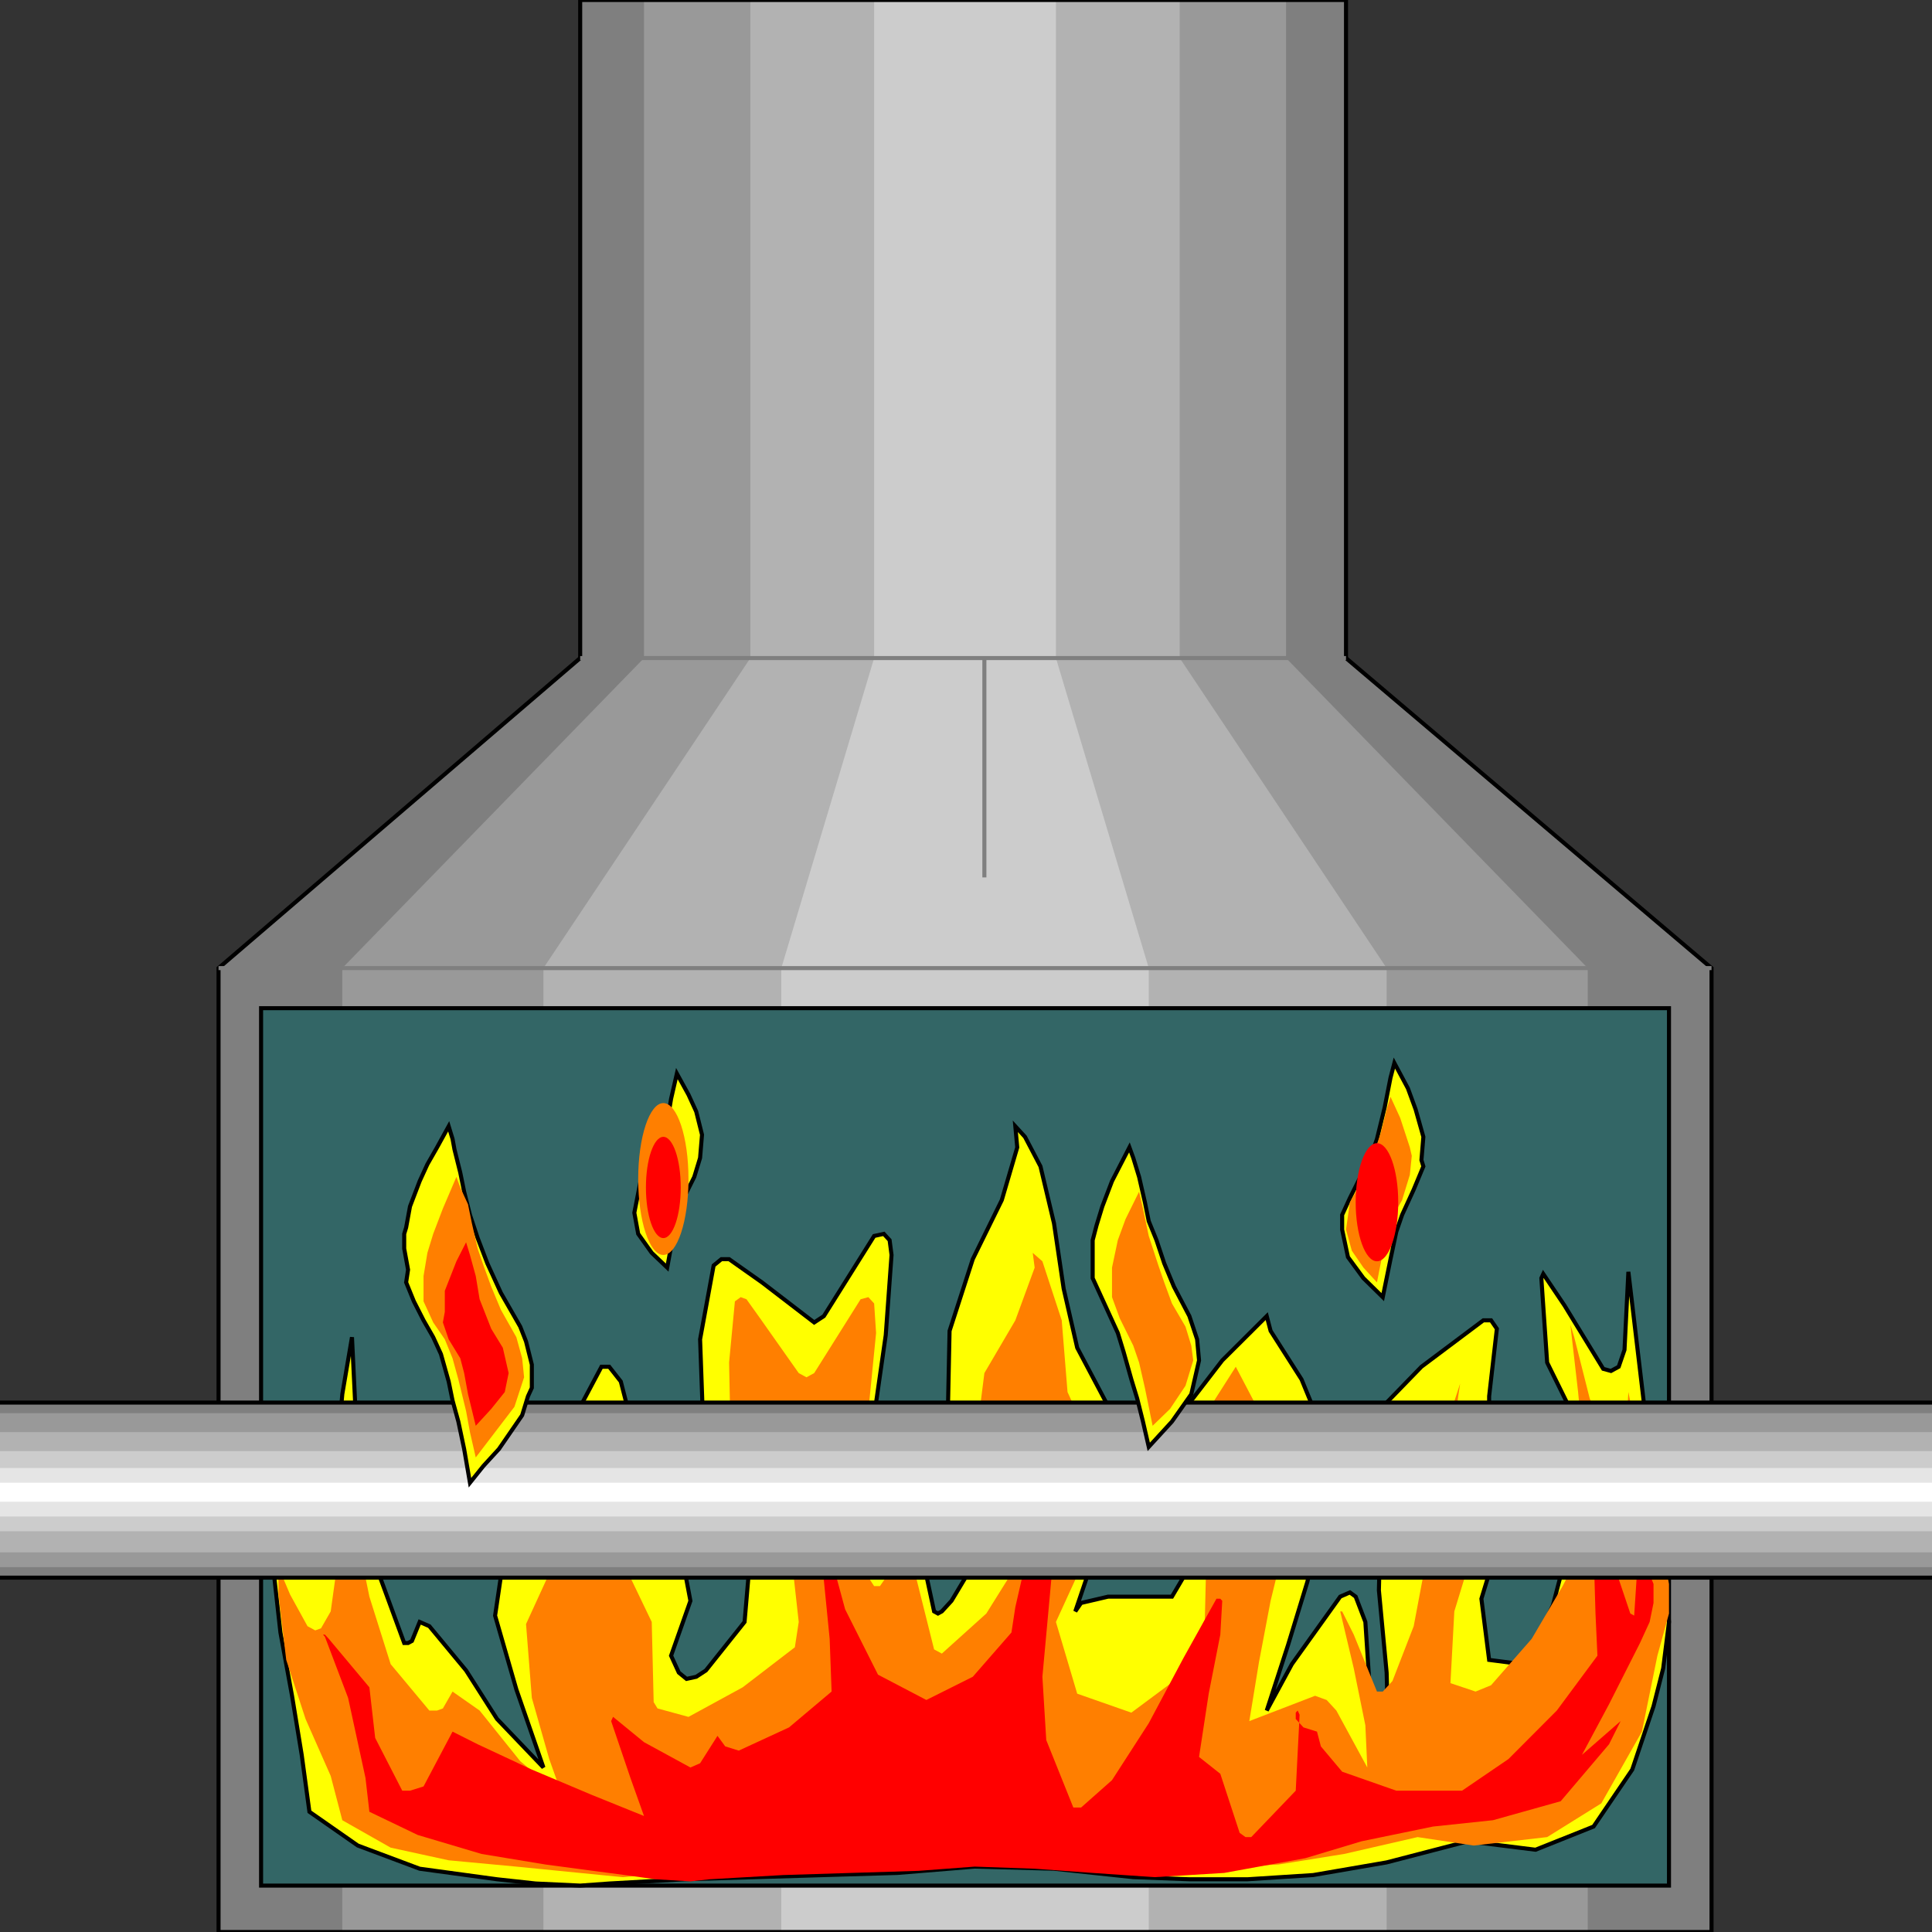 <svg width="150" height="150" viewBox="0 0 150 150" fill="none" xmlns="http://www.w3.org/2000/svg">
<rect x="0" y="0" width="150" height="150" fill="#333333" stroke="none"/>
<g clip-path="url(#clip0_2109_165943)">
<path d="M16.967 150V75.164L45.045 51.092V0H104.504V51.092L132.883 75.164V150H16.967Z" fill="#7F7F7F"/>
<path d="M26.576 150V75.164L50 51.092V0H99.849V51.092L123.273 75.164V150H26.576Z" fill="#999999"/>
<path d="M42.192 150V75.164L58.258 51.092V0H91.592V51.092L107.658 75.164V150H42.192Z" fill="#B2B2B2"/>
<path d="M60.661 150V75.164L67.868 51.092V0H81.983V51.092L89.19 75.164V150H60.661Z" fill="#CCCCCC"/>
<path d="M16.967 150V75.164L45.045 51.092V0H104.504V51.092L132.883 75.164V150H16.967Z" stroke="black" stroke-width="0.314"/>
<path d="M45.045 51.092H104.504" stroke="#7F7F7F" stroke-width="0.314"/>
<path d="M16.967 75.164H132.883" stroke="#7F7F7F" stroke-width="0.314"/>
<path d="M76.427 51.092V68.122" stroke="#7F7F7F" stroke-width="0.314"/>
<path d="M20.27 78.275H129.58V146.398H20.27V78.275Z" fill="#336666" stroke="black" stroke-width="0.314"/>
<path d="M32.583 125.928L31.982 127.402L31.682 127.565H31.382L29.279 121.834L28.229 115.447L27.628 110.044L27.328 103.821L26.577 108.242L26.126 113.319L24.625 117.74L24.174 117.904L23.424 117.413L21.772 114.792L20.871 112.336V114.792L21.171 121.343L21.772 126.747L22.673 131.659L23.424 136.244L24.024 140.666L27.778 143.286L32.583 145.087L38.589 145.906L41.592 146.234L45.045 146.397L47.297 146.234L53.153 145.906L58.709 145.742L64.114 145.579L69.67 145.415L75.676 144.923L81.832 145.087L87.988 145.742L92.343 145.906H96.847L101.952 145.579L107.658 144.596L113.964 142.958L119.219 143.613L123.724 141.812L126.727 137.391L128.379 132.478L129.129 129.53L129.58 125.928L129.43 124.29L128.829 119.214L128.228 113.974L127.628 108.897L127.027 103.821L126.427 98.744L126.126 104.803L125.676 106.113L125.075 106.441L124.475 106.277L121.472 101.365L119.82 98.908L119.67 99.236L120.12 105.786L122.222 110.044L123.273 115.775L121.772 120.033L120.571 124.618L118.619 128.875L118.168 129.203L115.616 128.875L115.015 124.127L116.367 119.705L117.267 115.775L116.216 115.284L115.616 114.301V108.406L116.216 103.166L115.766 102.511H115.165L110.361 106.113L107.658 108.897L108.559 113.155L109.61 117.576L110.661 121.998L110.811 122.816L108.709 118.395L107.958 117.413L107.508 117.085L107.207 117.413L107.057 123.472L107.658 129.858L107.808 135.262L107.658 136.408L107.207 135.917L106.307 130.513L106.006 125.928L105.255 123.963L104.805 123.635L104.054 123.963L100.301 129.203L98.349 132.806L100 127.729L101.502 122.816L102.853 117.249L103.003 111.845L101.051 107.096L98.649 103.33L98.349 102.183L94.895 105.622L91.742 109.716L92.042 115.775L92.343 121.67L90.991 123.963H86.036L83.934 124.454L83.484 125.109L84.985 120.688L87.388 116.266L86.637 110.862L85.886 108.897L83.634 104.64L82.583 100.054L81.832 94.978L80.781 90.557L79.58 88.264L78.829 87.445L78.979 89.083L77.778 93.177L75.526 97.762L73.724 103.33L73.574 110.535L74.925 116.594L76.427 120.033L73.874 124.29L73.123 125.109L72.823 125.273L72.523 125.109L71.322 119.541L71.021 114.301L69.97 114.956L69.069 119.214L68.769 120.851L68.619 121.179H68.469L67.117 119.378L67.267 113.974L68.018 108.897L68.769 103.657L69.219 97.434L69.069 96.288L68.619 95.797L67.868 95.961L63.964 102.183L63.213 102.675L59.159 99.563L56.607 97.762H56.006L55.406 98.253L54.355 103.985L54.655 112.336L56.907 116.103L58.258 120.688L57.808 125.928L54.805 129.694L54.054 130.185L53.303 130.349L52.703 129.858L52.102 128.548L53.604 124.29L52.703 119.541L51.502 116.594L49.55 112.5L48.198 107.26L47.297 106.113H46.697L43.394 112.336L42.192 115.775L41.592 115.939L37.237 113.974L36.937 114.465L39.039 119.378L39.189 120.36L38.439 125.437L40.09 131.168L42.192 137.227L38.589 133.461L36.186 129.694L33.334 126.255L32.583 125.928Z" fill="#FFFF00" stroke="black" stroke-width="0.314"/>
<path d="M35.136 131.333L34.385 132.643L33.934 132.806H33.334L30.331 129.204L28.679 123.964L27.778 119.542L27.328 114.302L26.427 119.706L25.676 125.11L24.925 126.42L24.475 126.584L23.874 126.256L22.523 123.8L21.622 121.671V123.8L22.223 128.876L23.724 133.461L25.676 137.883L26.577 141.322L30.331 143.451L34.835 144.433L40.09 144.924L45.045 145.416L48.349 145.743L50.151 145.579L55.406 145.252L60.361 145.088L65.166 144.924L70.121 144.597L75.676 144.106L81.232 144.433L86.787 144.924L92.643 145.088L99.25 144.761L104.355 143.942L110.061 142.632L114.415 143.287L120.121 142.632L124.325 140.012L127.478 134.444L128.679 128.549L129.58 125.274V124.127V122.981L128.679 118.068L127.328 112.664L126.427 108.079L126.127 113.156L125.826 113.975H125.526L123.424 108.571L122.223 103.822L121.922 102.839L122.523 108.079L122.973 112.828L123.124 118.068L123.274 119.378L121.322 123.145L118.919 127.239L115.766 130.841L114.565 131.333L112.613 130.678L112.913 125.11L114.415 120.197L114.715 118.56L113.814 118.068L112.613 113.32L113.214 108.407L113.364 107.424L111.862 112.009L110.811 115.121V120.689L109.76 126.256L108.109 130.514L107.358 131.333H106.907L105.106 126.911L104.205 125.11H104.055L105.106 129.531L106.006 133.953L106.157 137.228L103.754 132.806L103.003 131.988L102.103 131.66L96.997 133.625L97.748 129.04L98.649 124.291L99.85 119.378L100.151 114.63L98.349 110.699L95.946 106.114L93.544 109.881L93.094 114.63L93.694 119.378L93.544 125.765L91.142 130.514L87.838 132.97L83.634 131.496L81.982 125.929L83.934 121.671L86.037 117.741L84.835 112.337L82.883 108.079L82.433 102.512L80.931 97.927L80.181 97.272L80.331 98.418L78.829 102.512L76.427 106.606L75.826 111.354L76.727 115.776L78.829 121.671L76.577 125.274L73.124 128.385L72.523 128.058L71.172 122.654L71.022 120.033L70.121 120.525L68.319 123.145H67.868L66.367 120.852L66.817 113.975L67.418 109.553L68.019 103.494L67.868 101.202L67.418 100.71L66.817 100.874L63.214 106.606L62.613 106.933L62.013 106.606L59.01 102.348L57.958 100.874L57.508 100.71L57.057 101.038L56.607 105.787L56.757 113.156L59.16 116.758L61.412 120.525L62.013 125.929L61.712 127.894L57.658 131.005L53.454 133.298L51.051 132.643L50.751 132.151L50.601 125.929L48.949 122.49L48.199 116.758L48.649 111.354V110.699L48.499 110.372L48.199 110.536L46.547 115.121L45.346 118.068L44.895 118.232L41.292 116.758L40.991 117.086L42.493 121.18L42.643 122.162L40.841 126.092L41.292 131.824L42.643 136.573L43.694 139.52L40.391 136.737L37.238 132.806L35.136 131.333Z" fill="#FF7F00"/>
<path d="M35.135 134.443L32.883 138.7L31.832 139.028H31.231L29.129 134.934L28.679 131.004L25.526 127.237L25.225 126.91H25.075L25.225 127.074L27.027 131.823L28.378 138.045L28.679 140.665L32.433 142.467L37.388 143.941L42.343 144.759L48.499 145.578L50.901 145.906L53.604 146.069L55.105 145.906L60.811 145.578L66.066 145.414L71.321 145.251L75.676 144.923L80.331 145.087L84.835 145.414L89.64 145.742L95.045 145.414L101.351 144.268L105.706 142.958L111.261 141.812L115.916 141.32L121.171 139.847L124.925 135.425L125.826 133.624L122.823 136.244L124.925 132.314L127.327 127.565L128.078 125.927L128.379 124.454V122.98L127.928 121.834L127.177 120.851L126.877 125.436L126.577 125.272L124.925 120.36L123.724 116.102L123.424 115.283L123.123 115.12L123.724 120.196L123.874 125.272L124.024 128.548L120.871 132.805L117.117 136.572L113.514 139.028H108.409L104.204 137.554L102.553 135.589L102.252 134.443L101.201 134.115L100.601 133.46V132.969L100.751 132.805L100.901 133.133L100.601 139.028L97.147 142.63H96.697L96.246 142.303L94.745 137.718L93.093 136.408L93.844 131.495L94.745 126.91L94.895 124.29L94.745 124.126H94.445L91.892 128.711L89.189 133.788L86.337 138.209L83.934 140.338H83.334L81.231 135.098L80.931 130.185L81.382 125.272L81.982 118.722L81.832 115.775L81.682 115.447L81.382 115.775L79.88 120.196L78.829 124.781L78.529 126.746L75.526 130.185L71.922 131.986L68.168 130.021L65.616 124.945L64.415 120.523L63.514 115.775L63.213 114.628V114.301V114.465L63.814 121.179L64.415 127.237L64.565 131.331L61.261 134.115L57.358 135.917L56.306 135.589L55.706 134.77L54.355 136.899L53.604 137.227L50 135.261L47.598 133.296L47.448 133.624L48.949 138.045L50 140.993L45.946 139.355L41.291 137.39L37.087 135.425L35.135 134.443Z" fill="#FF0000"/>
<path d="M107.357 100.71L105.856 99.236L104.655 97.599L104.204 95.47V94.324L104.805 93.014L105.706 91.212L106.456 89.738L106.907 88.428L107.507 85.972L107.958 83.68L108.258 82.533L109.309 84.498L109.91 86.136L110.51 88.265L110.36 90.066L110.51 90.557L109.76 92.359L108.859 94.324L108.408 95.634L107.958 97.763L107.357 100.71Z" fill="#FFFF00" stroke="black" stroke-width="0.314"/>
<path d="M106.907 99.563L105.856 98.416L104.955 97.106L104.505 95.469L104.805 93.34L105.556 92.03L106.607 89.737L107.208 87.936L107.658 86.135L107.958 85.152L108.709 86.79L109.46 89.082L109.61 89.737L109.46 91.211L108.859 93.176L108.108 94.486L107.808 95.633L107.358 97.27L106.907 99.563Z" fill="#FF7F00"/>
<path d="M106.907 97.926C107.819 97.926 108.558 95.873 108.558 93.341C108.558 90.809 107.819 88.756 106.907 88.756C105.994 88.756 105.255 90.809 105.255 93.341C105.255 95.873 105.994 97.926 106.907 97.926Z" fill="#FF0000"/>
<path d="M51.802 98.417L50.6 97.271L49.549 95.797L49.249 94.159L49.7 91.867L50.45 90.393L51.051 89.083L51.802 87.118L52.102 85.317L52.552 83.352L53.453 84.989L54.054 86.299L54.504 88.1L54.354 89.902L53.904 91.376L53.003 93.177L52.703 94.159L52.252 95.961L51.802 98.417Z" fill="#FFFF00" stroke="black" stroke-width="0.314"/>
<path d="M51.502 97.435C52.58 97.435 53.454 94.796 53.454 91.54C53.454 88.284 52.58 85.644 51.502 85.644C50.424 85.644 49.55 88.284 49.55 91.54C49.55 94.796 50.424 97.435 51.502 97.435Z" fill="#FF7F00"/>
<path d="M51.502 96.124C52.248 96.124 52.853 94.364 52.853 92.194C52.853 90.023 52.248 88.264 51.502 88.264C50.755 88.264 50.15 90.023 50.15 92.194C50.15 94.364 50.755 96.124 51.502 96.124Z" fill="#FF0000"/>
<path d="M0 108.896H150V122.488H0V108.896Z" fill="#7F7F7F"/>
<path d="M0 109.717H150V121.671H0V109.717Z" fill="#999999"/>
<path d="M0 111.189H150V120.524H0V111.189Z" fill="#B2B2B2"/>
<path d="M0 112.664H150V118.887H0V112.664Z" fill="#CCCCCC"/>
<path d="M0 113.975H150V117.741H0V113.975Z" fill="#E5E5E5"/>
<path d="M0 115.119H150V116.593H0V115.119Z" fill="white"/>
<path d="M0 122.488H150" stroke="black" stroke-width="0.314"/>
<path d="M150 108.896H0" stroke="black" stroke-width="0.314"/>
<path d="M36.487 115.12L37.538 113.81L38.739 112.5L39.64 111.19L40.541 109.88L40.991 108.406L41.292 107.751V106.932V105.95L40.841 104.148L40.391 103.002L39.64 101.692L38.889 100.382L37.838 98.089L37.087 96.124L36.487 94.323L36.036 92.522L35.736 91.048L35.286 89.247L35.136 88.428L34.835 87.445L33.934 89.083L33.184 90.393L32.583 91.703L31.832 93.668L31.532 95.306L31.382 95.797V96.452V96.943L31.682 98.581L31.532 99.563L32.133 101.037L32.883 102.511L33.634 103.821L34.235 105.131L34.835 107.26L35.136 108.734L35.586 110.371L36.036 112.5L36.487 115.12Z" fill="#FFFF00" stroke="black" stroke-width="0.314"/>
<path d="M36.937 113.154L38.438 111.189L39.94 109.224L40.691 106.932L40.541 105.458L40.09 103.82L38.889 101.692L38.138 99.89L37.538 98.253L37.087 96.943L36.637 94.978L36.336 93.504L35.736 92.194L35.435 91.375L34.384 93.831L33.634 95.796L33.183 97.27L32.883 99.072V101.037L33.634 102.674L34.535 103.984L35.135 105.458L35.586 107.096L36.186 109.552L36.486 111.189L36.937 113.154Z" fill="#FF7F00"/>
<path d="M36.937 110.698L38.139 109.388L39.19 108.078L39.49 106.604L39.039 104.639L38.139 103.165L37.238 100.873L36.937 99.071L36.487 97.434L36.187 96.451L35.436 97.925L34.535 100.218V101.855L34.385 102.674L34.835 103.984L35.736 105.458L36.036 106.604L36.337 108.242L36.937 110.698Z" fill="#FF0000"/>
<path d="M89.189 112.335L90.09 111.353L90.991 110.37L92.493 108.241L93.093 105.621L92.943 103.984L92.343 102.182L91.141 99.89L90.391 98.089L89.79 96.287L89.189 94.814L88.889 93.34L88.439 91.375L87.988 89.901L87.688 89.082L86.337 91.702L85.586 93.667L85.135 95.141L84.835 96.287V97.925V99.235L85.436 100.545L86.036 101.855L86.787 103.493L87.237 104.966L87.838 107.095L88.288 108.569L88.739 110.37L89.189 112.335Z" fill="#FFFF00" stroke="black" stroke-width="0.314"/>
<path d="M89.489 110.698L90.84 109.388L92.042 107.587L92.642 105.622L92.492 104.476L92.042 103.002L90.991 101.201L90.39 99.563L89.939 98.253L89.189 95.96L88.738 93.832L88.438 92.522L87.387 94.65L86.786 96.288L86.336 98.417V100.218V100.709L86.936 102.347L87.988 104.476L88.438 105.786L88.888 107.751L89.489 110.698Z" fill="#FF7F00"/>
</g>
<defs>
<clipPath id="clip0_2109_165943">
<rect width="150" height="150" fill="white"/>
</clipPath>
</defs>
</svg>
